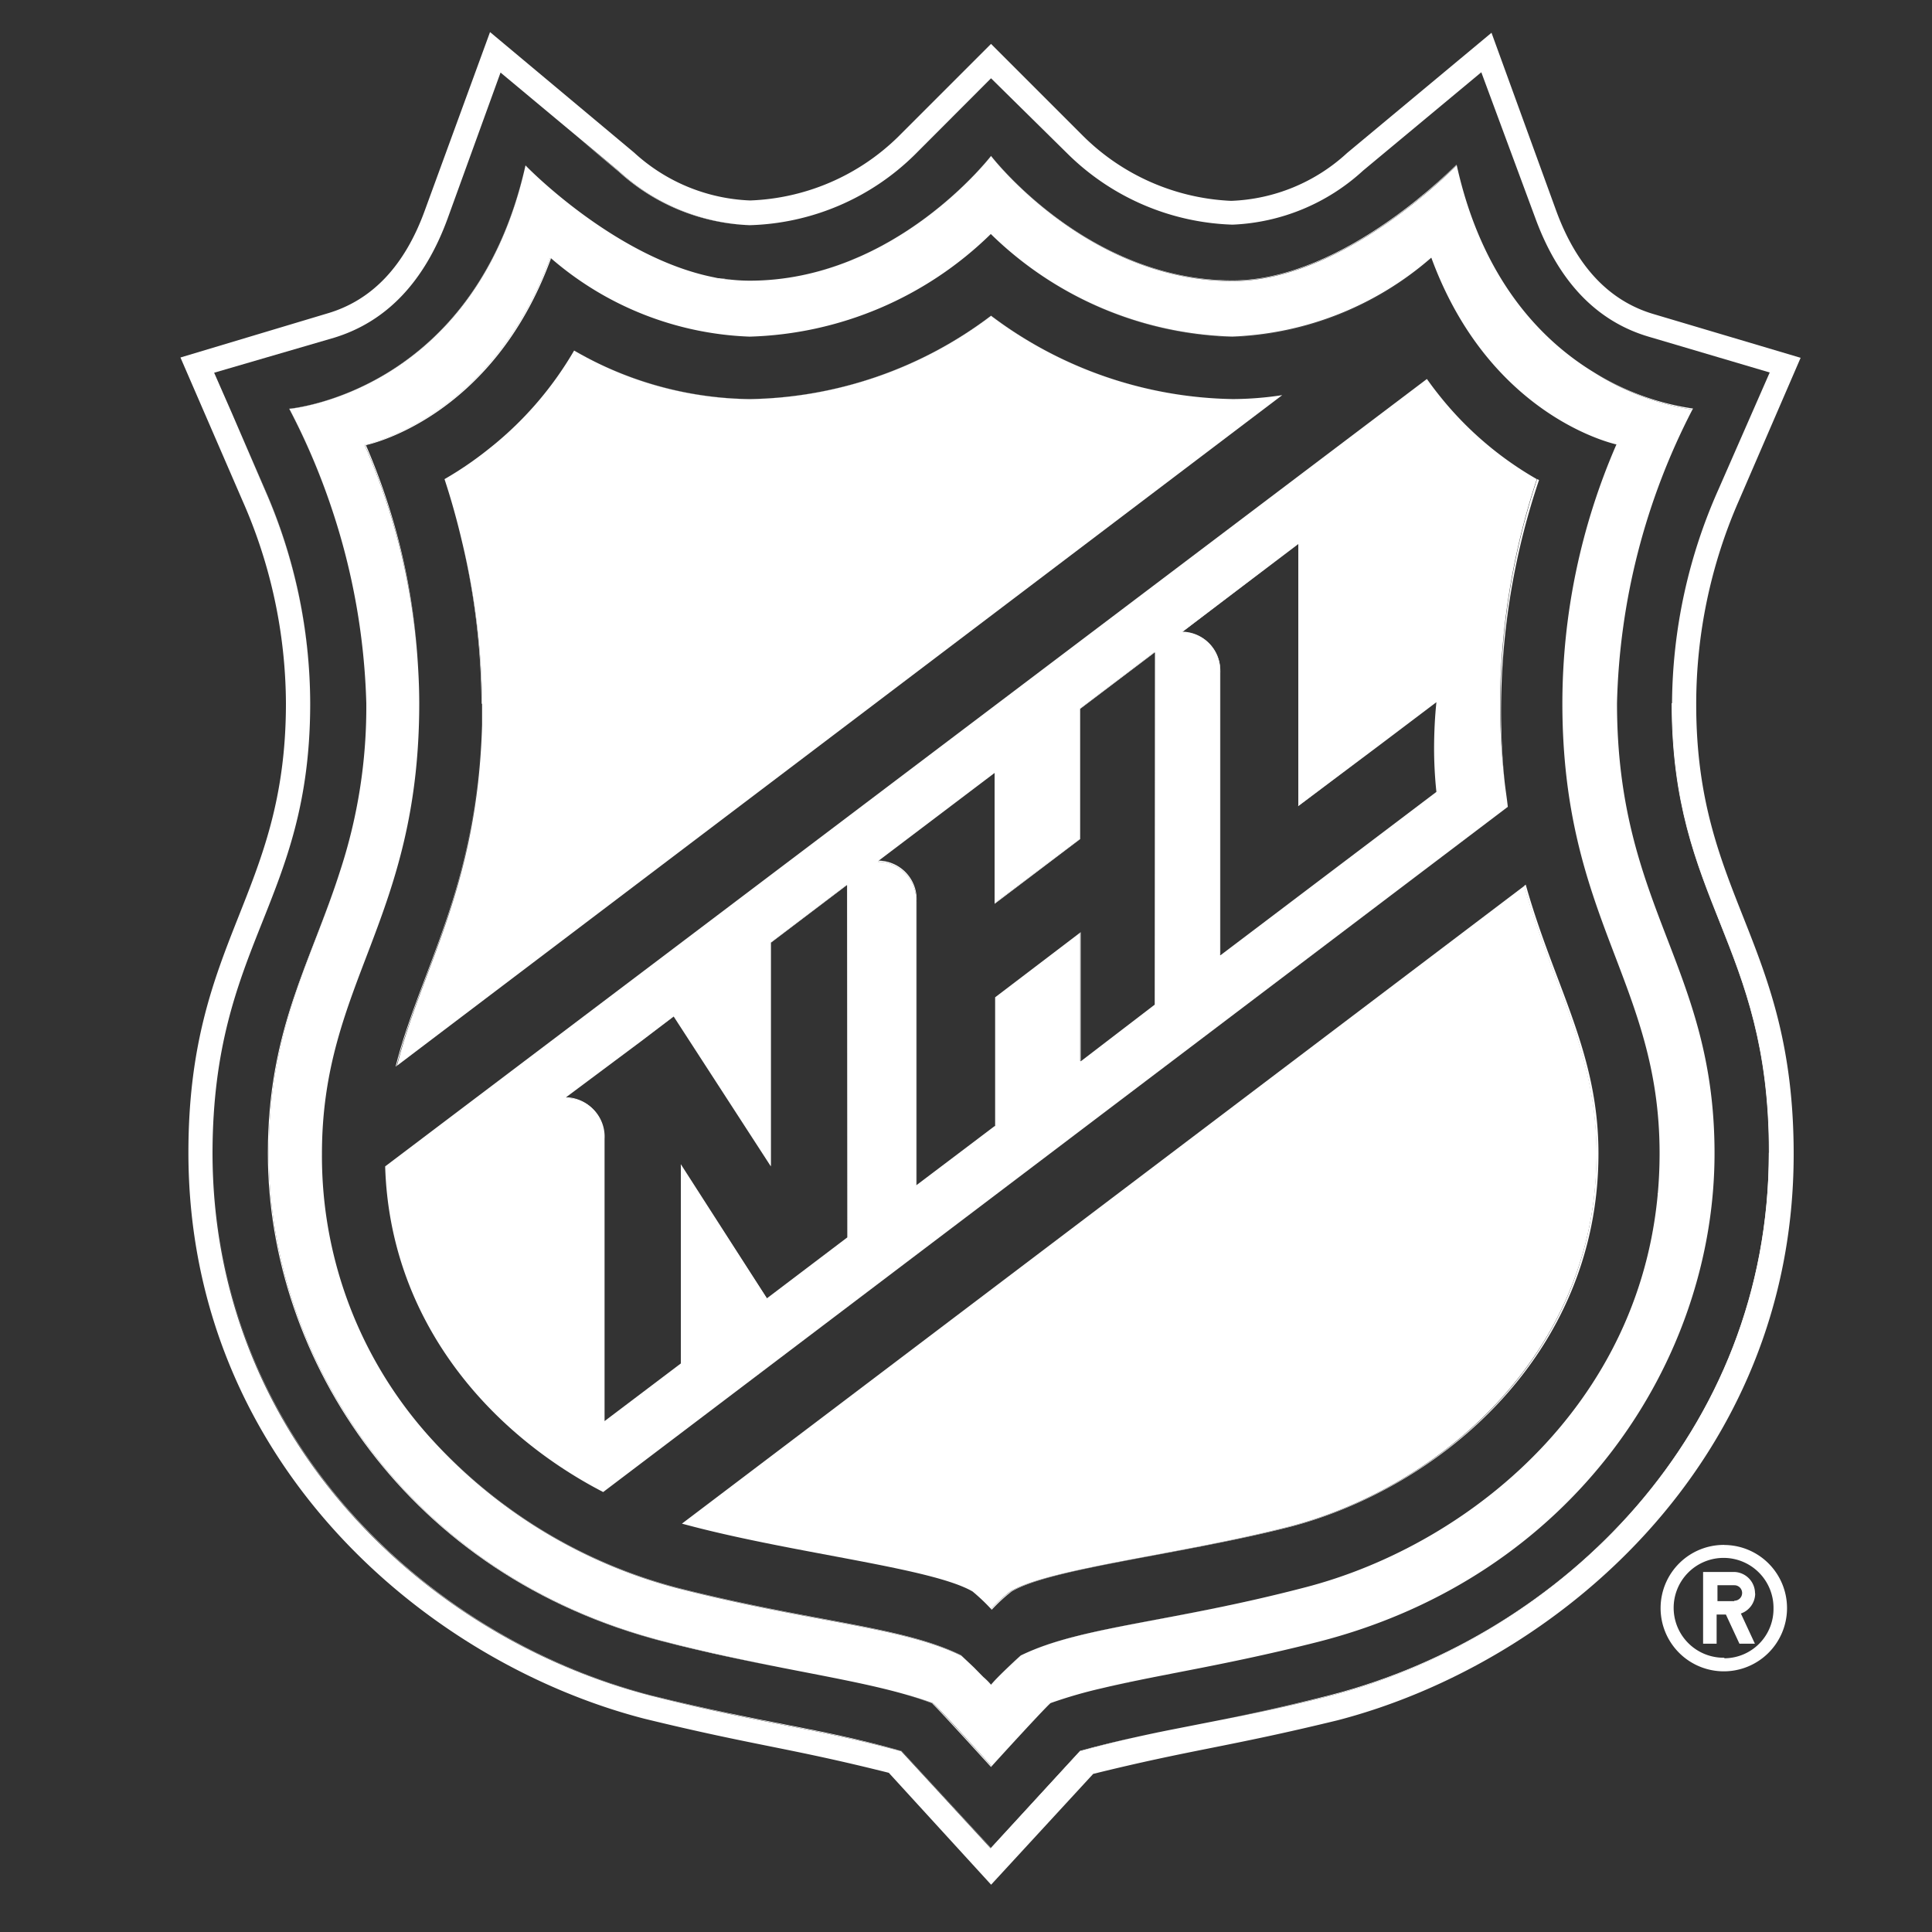 <svg id="Layer_1" data-name="Layer 1" xmlns="http://www.w3.org/2000/svg" viewBox="0 0 250 250"><rect x="0" y="0" width="250" height="250" fill="#333333" stroke="none"/><defs><style>.cls-1{fill:#fff;}</style></defs><path class="cls-1" d="M74.32,45.36h0A45.15,45.15,0,0,1,63.18,58.14,44.88,44.88,0,0,0,74.32,45.36Z"/><path class="cls-1" d="M59.79,70.07a94,94,0,0,1,2.52,21h.07A92.85,92.85,0,0,0,59.79,70.07Z"/><path class="cls-1" d="M128.24,40.87a53.31,53.31,0,0,0,31.24,10.78h0a53.33,53.33,0,0,1-31.24-10.8A53.07,53.07,0,0,1,97,51.64a46.48,46.48,0,0,1-20.07-4.87A46.06,46.06,0,0,0,97,51.65,53,53,0,0,0,128.24,40.87Z"/><path class="cls-1" d="M87.68,205.46A65.47,65.47,0,0,1,56,186.35,65.29,65.29,0,0,0,87.7,205.5c17.52,4.46,29,5,36.67,8.71,0,0,.74.67,1.6,1.49l-1.62-1.53C116.65,210.42,105.24,209.92,87.68,205.46Z"/><path class="cls-1" d="M62.33,93.8c-.6,21.2-8,31.67-11.14,44.22l.13-.1C54.44,125.43,61.74,115,62.33,93.8Z"/><path class="cls-1" d="M78.12,147.19a5,5,0,0,0-4.76-5.2l-.14.1h.17a5,5,0,0,1,4.72,5.26v36.47h0V147.19Z"/><polygon class="cls-1" points="87.99 150.67 99.13 167.97 99.18 167.94 87.99 150.66 87.99 150.67"/><path class="cls-1" d="M71.29,33.47l-.11-.09c-7.62,20.85-24,24.17-24,24.17A83.85,83.85,0,0,1,54,84.6a84,84,0,0,0-6.65-27S63.67,54.32,71.29,33.47Z"/><path class="cls-1" d="M184.6,49.07h0c.44.62.89,1.23,1.36,1.82C185.49,50.3,185,49.69,184.6,49.07Z"/><polygon class="cls-1" points="139.77 108.58 139.77 91.73 149.31 84.51 149.31 84.42 139.67 91.73 139.67 108.55 128.7 116.87 128.7 116.96 139.77 108.58"/><path class="cls-1" d="M194.71,101.27A90.29,90.29,0,0,1,194.24,91a93.69,93.69,0,0,1,4.91-28.89L198.9,62a94.62,94.62,0,0,0-4.76,29A88.82,88.82,0,0,0,194.71,101.27Z"/><polygon class="cls-1" points="99.79 121.96 109.57 114.55 109.57 114.5 99.73 121.96 99.73 150.83 99.79 150.93 99.79 121.96"/><polygon class="cls-1" points="87.14 131.5 82.97 134.68 87.16 131.53 87.14 131.5"/><path class="cls-1" d="M118.61,116.67a.43.43,0,0,1,0-.16,5,5,0,0,0-4.81-5.14l-.19.14h.19a5,5,0,0,1,4.74,5.24v36.69l10.15-7.67h0l-10.08,7.62Z"/><path class="cls-1" d="M128.24,239.13s-10.12-11-11.56-12.55c-11-3.1-17.8-3.53-32.51-7.22-29.65-7.73-56.6-33.85-56.61-70.21h0c0,36.37,26.86,62.5,56.61,70.23,14.71,3.75,21.55,4.24,32.51,7.22l11.56,12.57,11.57-12.56c4.17-1.18,7.75-2,11.4-2.71-3.67.73-7.27,1.51-11.44,2.65Z"/><path class="cls-1" d="M185.3,33.39h0A41.54,41.54,0,0,1,159.5,43.6a46.44,46.44,0,0,1-31.26-13.32,46.48,46.48,0,0,0,31.28,13.31A41.56,41.56,0,0,0,185.3,33.39Z"/><path class="cls-1" d="M93.08,36c.4.07.81.13,1.21.18A6.32,6.32,0,0,0,93.08,36Z"/><path class="cls-1" d="M92.36,35.83l.57.12Z"/><path class="cls-1" d="M34.3,63.43,30,53.49l4.35,10A69.13,69.13,0,0,1,40.14,91h0A69.07,69.07,0,0,0,34.3,63.43Z"/><path class="cls-1" d="M97,29.13A31.66,31.66,0,0,0,118.39,20,31.68,31.68,0,0,1,97,29.13,26.71,26.71,0,0,1,80.1,22.18L75,18l5.08,4.23A26.5,26.5,0,0,0,97,29.13Z"/><path class="cls-1" d="M94.37,36.16a23.59,23.59,0,0,0,2.66.16A23.59,23.59,0,0,1,94.37,36.16Z"/><path class="cls-1" d="M34.78,149.25c0-16.06,5.51-24.76,9.23-36.5-3.77,11.74-9.35,20.44-9.35,36.49C34.66,176,52.84,204,86,212.46c5.74,1.46,10.82,2.5,15.37,3.4-4.51-.9-9.57-2-15.27-3.4C53,204,34.78,176,34.78,149.25Z"/><path class="cls-1" d="M120.72,220.4c-1.19-.43-2.45-.82-3.76-1.18,1.28.36,2.5.75,3.65,1.18,1,.95,7.63,8.25,7.63,8.25l.08-.08C127.58,227.75,121.68,221.26,120.72,220.4Z"/><path class="cls-1" d="M209.24,57.54a2.88,2.88,0,0,1-.4-.09l.4.1Z"/><path class="cls-1" d="M128.24,20.19s12.4,16.15,31.24,16.15c14.67,0,29-15,29-15h0v-.05c0-.05-14.41,15-29,15-18.86,0-31.24-16.12-31.24-16.12S115.84,36.32,97,36.32C115.86,36.32,128.24,20.19,128.24,20.19Z"/><path class="cls-1" d="M68,21.37h0C61.41,50.83,37.42,52.89,37.42,52.89a87.33,87.33,0,0,1,5.49,12.87,87,87,0,0,0-5.46-12.85S61.52,50.78,68,21.37Z"/><path class="cls-1" d="M219.07,52.86a32.69,32.69,0,0,1-12.8-4.7A33.11,33.11,0,0,0,219,53,.34.34,0,0,0,219.07,52.86Z"/><path class="cls-1" d="M195.11,104.4,78.05,193.07h0l117-88.63Z"/><path class="cls-1" d="M185.57,96.64a56.33,56.33,0,0,1,.3-5.8h0A56.18,56.18,0,0,0,185.57,96.64Z"/><path class="cls-1" d="M142.58,218.48c3.08-.73,6.51-1.4,10.35-2.15C149.09,217.08,145.66,217.74,142.58,218.48Z"/><path class="cls-1" d="M214.78,149.3c0-22.13-12.58-30.2-12.58-58.24h0c0,28,12.58,36.15,12.58,58.23,0,30.89-23.88,50.54-46,56.21-17.53,4.46-29,5-36.7,8.71,0,0-2.83,2.58-3.86,3.77-.25-.27-.59-.61-1-1,.38.38.73.74,1,1,1.05-1.19,3.87-3.77,3.87-3.77,7.7-3.75,19.16-4.25,36.7-8.71C190.78,199.86,214.78,180.18,214.78,149.3Z"/><path class="cls-1" d="M157.91,86.88h0a5,5,0,0,0-4.72-5.1A5,5,0,0,1,157.84,87v36.56h.07V87A.24.24,0,0,0,157.91,86.88Z"/><polygon class="cls-1" points="178.47 96.39 167.97 104.27 167.97 104.32 178.47 96.39"/><path class="cls-1" d="M216.31,91c0,25.78,12.58,30.92,12.58,58.08,0,36.36-26.87,62.49-56.59,70.22-6,1.53-10.68,2.52-14.91,3.36,4.22-.83,8.92-1.79,15-3.3,29.62-7.73,56.59-33.86,56.59-70.23,0-27.14-12.58-32.35-12.58-58.14Z"/><polygon class="cls-1" points="139.77 120.68 139.77 137.28 139.84 137.22 139.84 120.62 139.77 120.68"/><path class="cls-1" d="M167.89,70.42h0l-15,11.35H153Z"/><path class="cls-1" d="M166.71,197.58c-13.84,3.56-30.78,5.36-35.94,8.35a21.8,21.8,0,0,0-2.53,2.27l.09.1a22.23,22.23,0,0,1,2.58-2.37c5.11-3,22.1-4.79,36-8.35h0c19.23-5,39.93-22.15,39.93-48.33,0-13.11-5.72-21.65-9.41-34.78l-.22.17c3.72,13,9.36,21.61,9.36,34.61C206.64,175.42,186,192.66,166.71,197.58Z"/><path class="cls-1" d="M194.71,101.27A91,91,0,0,1,194.1,91a94.62,94.62,0,0,1,4.76-29A44.08,44.08,0,0,1,186,50.86c-.47-.59-.92-1.2-1.36-1.82L49.84,150.93c.6,20,13.51,34.53,28.21,42.14L195.11,104.4C195,103.36,194.83,102.31,194.71,101.27Zm-85.07,58.85L99.24,168V168h0L88.1,150.65v25.78l-9.87,7.46v-.1h0V147.37a5,5,0,0,0-4.7-5.28h-.29l.14-.1h-.14L83,134.71l4.17-3.18h0l12.53,19.33V122l9.84-7.46h.07ZM149.42,130l-9.58,7.34v-.09l-.07.05V120.68l-11,8.37v16.67h-.07l-10.15,7.67V116.8a5,5,0,0,0-4.69-5.29h-.24l.19-.14h-.11l15-11.35v16.87l11-8.32V91.73l9.64-7.31v.09l.11-.09Zm36.45-39.13c-.2,1.93-.29,3.87-.3,5.8a53.65,53.65,0,0,0,.3,5.8h0L157.94,123.6h-.07V87a5,5,0,0,0-4.63-5.25H153L168,70.4H168v33.9l10.5-7.87,7.4-5.59h0Z"/><path class="cls-1" d="M165.92,51.13a43.08,43.08,0,0,1-6.42.51h0a53.36,53.36,0,0,1-31.26-10.77A53,53,0,0,1,97,51.65a46.06,46.06,0,0,1-20.1-4.88q-1.32-.66-2.61-1.41A44.88,44.88,0,0,1,63.18,58.14,45.2,45.2,0,0,1,57.52,62c.88,2.67,1.63,5.38,2.27,8.11A92.47,92.47,0,0,1,62.38,91h0v2.78c-.59,21.15-7.89,31.63-11,44.12Z"/><path class="cls-1" d="M74.33,45.36h0q1.29.75,2.61,1.41Q75.6,46.11,74.33,45.36Z"/><path class="cls-1" d="M89.84,197.58c13.84,3.56,30.83,5.36,36,8.35a24.5,24.5,0,0,1,2.4,2.27,21.42,21.42,0,0,1,2.49-2.27c5.16-3,22.1-4.79,35.94-8.35,19.24-4.92,39.93-22.16,39.93-48.33,0-13-5.64-21.59-9.36-34.61l-109,82.52Z"/><path class="cls-1" d="M170.55,212.46h0c33.16-8.46,51.31-36.46,51.31-63.22,0-24.24-12.62-31.69-12.62-58.24A87.1,87.1,0,0,1,219,53a33.25,33.25,0,0,1-12.78-4.84C199.4,44,191.75,36.09,188.5,21.37h0s-14.37,15-29,15c-18.86,0-31.26-16.18-31.26-16.18S115.86,36.32,97,36.32a23.59,23.59,0,0,1-2.66-.16h-.08A7.22,7.22,0,0,1,93.08,36h-.15l-.57-.12C79.74,33.36,68.42,21.86,68,21.4,61.52,50.78,37.45,52.91,37.45,52.91a87,87,0,0,1,5.46,12.85A86.78,86.78,0,0,1,47.4,91,67.94,67.94,0,0,1,44,112.73c-3.72,11.74-9.23,20.44-9.23,36.5C34.78,176,53,204,86.09,212.44c5.7,1.45,10.76,2.5,15.27,3.4,6.12,1.2,11.24,2.13,15.6,3.36,1.31.36,2.57.75,3.76,1.18,1,.86,6.86,7.35,7.6,8.17.74-.82,6.65-7.31,7.62-8.17a59.21,59.21,0,0,1,6.64-1.92c3.08-.74,6.51-1.4,10.35-2.15C158,215.33,163.85,214.16,170.55,212.46Zm-38.45,1.75s-2.86,2.58-3.86,3.79a10.4,10.4,0,0,0-1-1L126,215.74c-.86-.82-1.6-1.49-1.6-1.49-7.7-3.75-19.15-4.25-36.67-8.71A65.29,65.29,0,0,1,56,186.39a54.34,54.34,0,0,1-14.34-37.1c0-22.16,12.59-30.23,12.59-58.29,0-2.15-.11-4.29-.27-6.42a84.08,84.08,0,0,0-6.8-27s16.38-3.32,24-24.17l.11.09v-.09A41.53,41.53,0,0,0,97,43.56a46.48,46.48,0,0,0,31.21-13.28,46.52,46.52,0,0,0,31.24,13.27,41.51,41.51,0,0,0,25.76-10.21h0c6.91,18.86,21,23.38,23.56,24.07a2.88,2.88,0,0,0,.4.09h0a84.1,84.1,0,0,0-7,33.5h0c0,28,12.58,36.11,12.58,58.24,0,30.88-24,50.56-46,56.2C151.24,210,139.8,210.46,132.1,214.21Z"/><path class="cls-1" d="M126,215.7l1.27,1.3Z"/><path class="cls-1" d="M225,64.81l8-18.51-19-5.65c-5.79-1.7-10-6.19-12.64-13.41L193,4.24,174.31,19.8a23.38,23.38,0,0,1-15,6.19,29,29,0,0,1-19.07-8.31l-12-12-12,12a28.86,28.86,0,0,1-19.18,8.26,23.53,23.53,0,0,1-15-6.19L63.41,4.15,55,27.15c-2.6,7.22-6.83,11.71-12.65,13.41l-19,5.7,8,18.46A65.48,65.48,0,0,1,37,91c0,24.87-12.62,30.55-12.62,58.14,0,39.82,30.56,65.91,59,73.26,14.35,3.5,18.68,3.75,31.63,7l13.24,14.48,13.21-14.34c13-3.21,17.29-3.45,31.64-6.94,28.4-7.39,59-33.45,59-73.26,0-27.62-12.61-33.31-12.61-58.15A65.5,65.5,0,0,1,225,64.81Zm3.89,84.35c0,36.37-27,62.5-56.59,70.23-6,1.51-10.73,2.47-15,3.3l-6.15,1.21c-3.65.74-7.23,1.53-11.4,2.71-1.44,1.54-11.57,12.56-11.57,12.56l-11.56-12.56c-11-3-17.8-3.47-32.51-7.22-29.75-7.73-56.61-33.86-56.61-70.23h0C27.56,122,40.14,116.79,40.14,91A69,69,0,0,0,34.3,63.45L30,53.45l-2.29-5.22L43.24,43.7C50,41.63,54.92,36.47,57.91,28.31L64.77,9.39,75,17.92l5.08,4.22a26.67,26.67,0,0,0,16.93,7A31.67,31.67,0,0,0,118.39,20l9.85-9.87,9.91,9.77a31.79,31.79,0,0,0,21.33,9.17,26.59,26.59,0,0,0,16.91-7L191.68,9.35l7,18.9c3,8.18,7.92,13.34,14.7,15.33L229,48.2l-6.64,15.15a68.86,68.86,0,0,0-6,27.63C216.35,116.81,228.93,122,228.93,149.16Z"/><path class="cls-1" d="M223.12,199.91a8.18,8.18,0,1,0,8.12,8.25v-.06a8.16,8.16,0,0,0-8.12-8.18h0m0,14.59a6.46,6.46,0,1,1,6.37-6.55h0v.16a6.38,6.38,0,0,1-6.29,6.46h-.06"/><path class="cls-1" d="M227.1,206.18a2.77,2.77,0,0,0-2.72-2.77h-4v9.28h1.75v-3.77h1.2l1.75,3.77h2l-1.81-3.9a2.76,2.76,0,0,0,1.85-2.6m-2.72,1h-2.16v-2.06h2.19a1,1,0,0,1,0,2"/></svg>